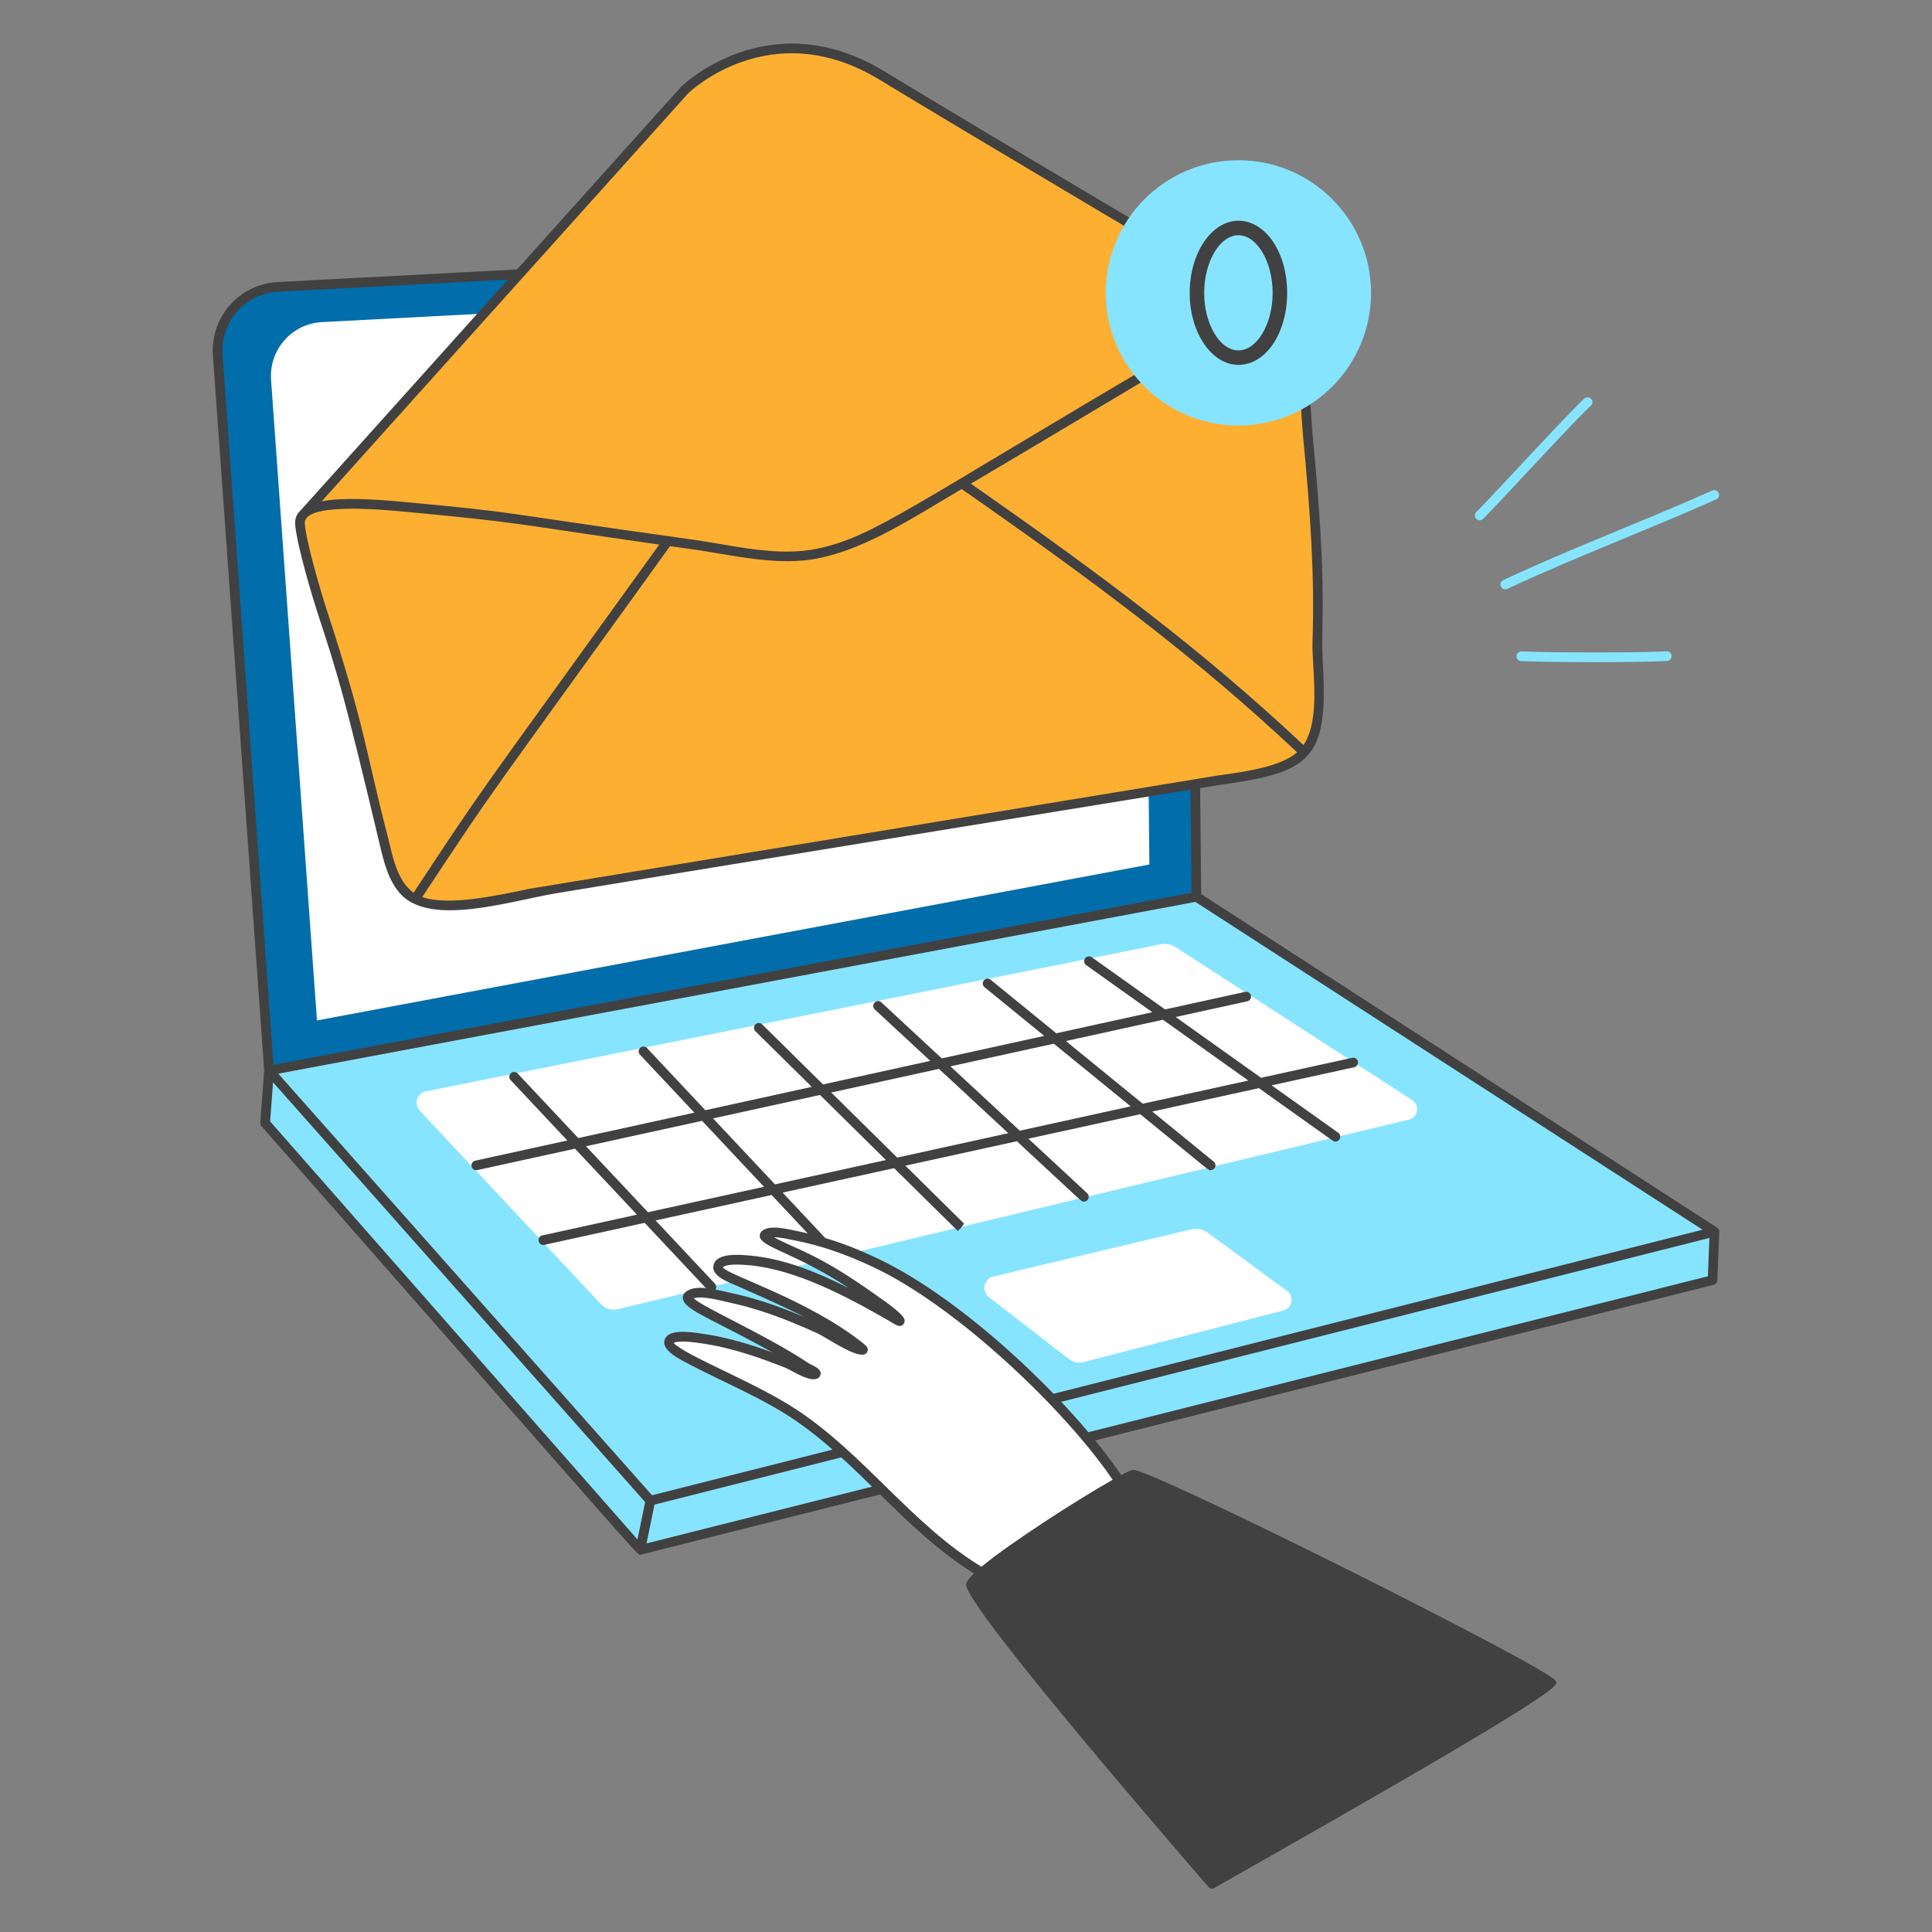 <svg width="50" height="50" viewBox="0 0 50 50" fill="none" xmlns="http://www.w3.org/2000/svg">
<rect x="0" y="0" width="50" height="50" fill="#808080" stroke="none"/>
<path d="M30.962 23.209L6.962 27.704L6.861 29.065L16.569 40.113L44.32 33.129L44.369 31.876L30.962 23.209Z" fill="#87E4FF"/>
<path d="M30.963 23.209L6.963 27.704L5.635 9.185C5.619 8.967 5.648 8.748 5.718 8.541C5.788 8.333 5.898 8.142 6.043 7.978C6.188 7.814 6.364 7.681 6.562 7.585C6.759 7.49 6.973 7.436 7.191 7.424L29.074 6.276C29.295 6.264 29.517 6.298 29.726 6.374C29.934 6.45 30.125 6.568 30.287 6.72C30.448 6.872 30.578 7.056 30.667 7.259C30.756 7.462 30.803 7.681 30.806 7.903L30.963 23.209Z" fill="#016DAB"/>
<path d="M36.544 28.467L30.435 24.519C30.315 24.44 30.169 24.412 30.028 24.44L11.024 28.244C10.972 28.255 10.923 28.279 10.883 28.315C10.843 28.351 10.813 28.396 10.797 28.448C10.781 28.499 10.779 28.553 10.791 28.605C10.803 28.658 10.828 28.706 10.865 28.745L15.554 33.754C15.608 33.811 15.675 33.853 15.75 33.875C15.825 33.898 15.905 33.9 15.981 33.882L36.456 28.977C36.698 28.921 36.75 28.6 36.544 28.467L36.544 28.467Z" fill="white"/>
<path d="M33.311 33.412L31.268 31.911C31.204 31.863 31.13 31.831 31.051 31.815C30.973 31.799 30.892 31.8 30.814 31.819L25.706 33.037C25.651 33.05 25.601 33.079 25.561 33.119C25.521 33.16 25.494 33.211 25.482 33.266C25.469 33.322 25.473 33.379 25.493 33.433C25.512 33.486 25.546 33.533 25.591 33.568L27.665 35.172C27.773 35.256 27.914 35.285 28.047 35.249L33.216 33.914C33.435 33.86 33.509 33.561 33.311 33.413V33.412Z" fill="white"/>
<path d="M8.334 8.336C8.149 8.345 7.967 8.392 7.8 8.472C7.633 8.553 7.483 8.666 7.361 8.805C7.238 8.944 7.144 9.106 7.085 9.282C7.025 9.458 7.002 9.644 7.015 9.829L8.203 26.409L29.746 22.373L29.604 8.676C29.594 7.894 28.938 7.257 28.136 7.295L8.334 8.336Z" fill="white"/>
<path d="M44.438 31.771L31.087 23.14L30.93 7.902C30.918 6.908 30.088 6.1 29.067 6.151L7.185 7.299C6.949 7.312 6.719 7.371 6.507 7.473C6.295 7.576 6.106 7.719 5.95 7.896C5.794 8.072 5.675 8.278 5.6 8.501C5.524 8.724 5.494 8.959 5.51 9.194L6.837 27.704C6.73 29.16 6.719 29.091 6.768 29.147C16.538 40.263 16.48 40.238 16.57 40.238L44.351 33.25C44.377 33.243 44.401 33.228 44.418 33.207C44.435 33.186 44.444 33.16 44.445 33.133L44.495 31.88C44.495 31.859 44.491 31.837 44.481 31.818C44.471 31.799 44.456 31.783 44.438 31.771ZM30.936 23.341L44.061 31.825L16.874 38.697L7.202 27.786L30.936 23.341ZM5.76 9.177C5.745 8.975 5.771 8.772 5.836 8.581C5.9 8.389 6.003 8.212 6.137 8.061C6.271 7.909 6.433 7.786 6.616 7.698C6.798 7.61 6.996 7.56 7.198 7.549C9.824 7.411 29.129 6.399 29.154 6.399C29.555 6.398 29.941 6.555 30.227 6.837C30.513 7.119 30.676 7.503 30.68 7.905L30.837 23.105L7.077 27.556L5.76 9.177ZM7.066 28.009L16.696 38.873L16.498 39.842L6.991 29.022L7.066 28.009ZM44.2 33.03L16.732 39.943L16.938 38.939L44.239 32.038L44.2 33.03Z" fill="#414141"/>
<path d="M35.143 27.471C35.136 27.439 35.116 27.41 35.088 27.392C35.06 27.375 35.026 27.369 34.994 27.376L32.636 27.893L30.426 26.32L32.279 25.914C32.295 25.91 32.31 25.904 32.323 25.894C32.337 25.885 32.348 25.873 32.357 25.859C32.366 25.845 32.372 25.83 32.375 25.814C32.378 25.797 32.377 25.781 32.374 25.765C32.37 25.749 32.364 25.734 32.354 25.72C32.345 25.707 32.333 25.695 32.319 25.686C32.306 25.677 32.29 25.671 32.274 25.669C32.258 25.666 32.241 25.666 32.225 25.669L30.152 26.124L28.255 24.773C28.242 24.764 28.227 24.757 28.211 24.753C28.195 24.75 28.178 24.749 28.162 24.752C28.146 24.755 28.13 24.761 28.116 24.769C28.102 24.778 28.09 24.789 28.081 24.803C28.071 24.816 28.064 24.831 28.061 24.847C28.057 24.863 28.057 24.88 28.059 24.896C28.062 24.912 28.068 24.927 28.077 24.941C28.085 24.955 28.097 24.967 28.11 24.977L29.822 26.196L27.337 26.741L25.632 25.351C25.606 25.332 25.574 25.324 25.542 25.328C25.511 25.333 25.482 25.349 25.462 25.373C25.442 25.398 25.431 25.43 25.434 25.461C25.436 25.493 25.45 25.523 25.474 25.544L27.025 26.809L24.373 27.391L22.808 25.939C22.784 25.918 22.752 25.906 22.719 25.908C22.686 25.909 22.655 25.924 22.633 25.948C22.611 25.972 22.599 26.003 22.6 26.036C22.601 26.069 22.614 26.1 22.638 26.123L24.076 27.456L21.3 28.065L19.726 26.511C19.702 26.488 19.67 26.475 19.637 26.475C19.604 26.475 19.572 26.488 19.549 26.512C19.525 26.535 19.512 26.567 19.512 26.6C19.513 26.634 19.526 26.665 19.55 26.689L21.009 28.128L18.254 28.732L16.744 27.123C16.721 27.099 16.69 27.085 16.657 27.084C16.623 27.083 16.591 27.095 16.567 27.118C16.543 27.141 16.529 27.172 16.528 27.205C16.527 27.238 16.539 27.27 16.562 27.295L17.97 28.795L14.966 29.453L13.397 27.782C13.374 27.758 13.343 27.744 13.31 27.743C13.277 27.741 13.244 27.754 13.22 27.776C13.196 27.799 13.182 27.831 13.181 27.864C13.18 27.897 13.192 27.929 13.215 27.953L14.682 29.516L12.304 30.037C12.288 30.04 12.272 30.046 12.258 30.056C12.244 30.065 12.232 30.077 12.222 30.091C12.213 30.105 12.207 30.12 12.203 30.137C12.2 30.154 12.2 30.171 12.204 30.187C12.208 30.203 12.215 30.219 12.224 30.233C12.234 30.247 12.246 30.258 12.261 30.267C12.275 30.276 12.291 30.282 12.308 30.284C12.325 30.286 12.342 30.285 12.358 30.281L14.881 29.728L16.484 31.435L14.036 31.972C13.875 32.008 13.928 32.251 14.09 32.216L16.683 31.647L18.329 33.4C18.437 33.508 18.616 33.342 18.497 33.215L16.967 31.585L19.97 30.927L21.53 32.589C21.553 32.614 21.584 32.628 21.617 32.629C21.651 32.63 21.683 32.618 21.707 32.595C21.731 32.572 21.745 32.541 21.746 32.508C21.747 32.474 21.735 32.442 21.712 32.418L20.254 30.864L23.139 30.232L24.789 31.859C24.9 31.747 24.862 31.791 24.95 31.667L23.431 30.168L26.317 29.535C28.116 31.202 27.982 31.098 28.052 31.098C28.077 31.098 28.102 31.09 28.122 31.076C28.143 31.062 28.159 31.042 28.168 31.018C28.177 30.995 28.179 30.97 28.174 30.945C28.168 30.921 28.155 30.898 28.137 30.881L26.615 29.469L29.509 28.835C31.408 30.383 31.267 30.284 31.331 30.284C31.357 30.284 31.382 30.276 31.403 30.261C31.424 30.246 31.44 30.225 31.449 30.201C31.458 30.177 31.459 30.15 31.452 30.125C31.445 30.1 31.43 30.078 31.41 30.062L29.821 28.766L32.58 28.161C34.672 29.65 34.504 29.543 34.561 29.543C34.683 29.543 34.733 29.387 34.634 29.316L32.91 28.089L35.047 27.62C35.063 27.616 35.078 27.61 35.092 27.6C35.105 27.591 35.117 27.579 35.125 27.565C35.134 27.551 35.14 27.536 35.143 27.52C35.146 27.503 35.146 27.487 35.142 27.471H35.143ZM16.769 31.372L15.166 29.665L18.17 29.007L19.772 30.714L16.769 31.372ZM20.056 30.651L18.454 28.944L21.222 28.338L22.928 30.022L20.056 30.651ZM23.22 29.958L21.513 28.274L24.3 27.663L26.095 29.327L23.22 29.958ZM26.392 29.262L24.597 27.597L27.273 27.011L29.262 28.632L26.392 29.262ZM29.574 28.564L27.585 26.942L30.097 26.391L32.306 27.965L29.574 28.564Z" fill="#414141"/>
<path d="M28.94 38.357C28.09 38.829 26.151 40.062 25.413 40.7C23.536 39.594 22.326 37.752 20.53 36.574C19.278 35.755 17.243 35.061 17.316 34.721C17.365 34.497 18.103 34.631 18.227 34.65C18.96 34.764 19.681 35.009 20.371 35.281C20.5 35.332 20.947 35.614 21.091 35.566C21.192 35.533 20.928 35.431 20.841 35.373C19.391 34.409 17.579 33.753 17.816 33.54C18.035 33.342 18.681 33.54 18.913 33.59C19.703 33.758 20.456 34.052 21.19 34.385C21.499 34.524 21.982 34.901 22.32 34.936C22.394 34.943 22.034 34.69 21.973 34.647C20.925 33.908 20.242 33.682 19.121 33.163C19.017 33.115 18.553 32.955 18.586 32.777C18.63 32.532 19.288 32.609 19.434 32.622C20.369 32.707 21.274 33.121 22.099 33.544C23.161 34.084 23.261 34.223 23.286 34.189C23.324 34.131 22.729 33.709 22.693 33.684C22.024 33.225 21.359 32.77 20.616 32.435C20.563 32.411 19.695 32.048 19.793 31.96C19.949 31.82 20.406 31.943 20.576 31.975C21.296 32.107 21.997 32.368 22.657 32.681C25.047 33.808 28.403 37.15 28.941 38.357H28.94Z" fill="white"/>
<path d="M40.252 43.493C40.039 43.147 30.279 38.259 29.375 38.046C29.326 38.034 29.281 38.034 29.015 38.175C27.742 36.29 24.944 33.621 22.71 32.568C21.81 32.141 21.215 31.979 20.514 31.835C20.198 31.77 19.876 31.716 19.71 31.867C19.692 31.884 19.679 31.905 19.671 31.928C19.663 31.951 19.66 31.976 19.662 32C19.708 32.289 20.564 32.411 21.982 33.344C21.165 32.934 20.322 32.578 19.416 32.495C19.149 32.47 18.524 32.411 18.463 32.755C18.417 33.005 18.785 33.158 19.005 33.249C19.034 33.261 20.305 33.815 20.827 34.089C20.116 33.787 19.522 33.591 18.939 33.467C18.592 33.393 17.999 33.207 17.732 33.447C17.71 33.467 17.693 33.492 17.682 33.52C17.672 33.548 17.668 33.578 17.672 33.607C17.712 33.909 18.462 34.142 19.989 35.001C19.456 34.805 18.859 34.618 18.227 34.524C17.779 34.449 17.256 34.402 17.195 34.695C17.135 34.965 17.603 35.185 17.916 35.347C18.767 35.79 19.668 36.16 20.461 36.679C22.187 37.811 23.4 39.6 25.205 40.72C25.058 40.862 25.02 40.936 25.005 40.987C24.896 41.343 28.352 45.45 31.271 48.832C31.29 48.854 31.316 48.869 31.345 48.874C31.373 48.879 31.402 48.874 31.428 48.859C40.773 43.568 40.33 43.618 40.253 43.493H40.252ZM20.598 36.47C19.52 35.764 17.77 35.099 17.434 34.757C17.438 34.753 17.535 34.663 18.209 34.774C18.972 34.888 19.707 35.153 20.325 35.398C20.47 35.455 20.916 35.756 21.13 35.685C21.223 35.655 21.236 35.58 21.238 35.558C21.251 35.404 21.024 35.345 20.91 35.269C19.797 34.531 18.222 33.851 17.952 33.602C18.17 33.52 18.71 33.674 18.887 33.712C19.561 33.855 20.255 34.098 21.139 34.499C21.434 34.632 22.323 35.283 22.448 34.98C22.488 34.883 22.407 34.82 22.33 34.758C20.907 33.624 18.799 32.987 18.709 32.8C18.709 32.8 18.748 32.684 19.392 32.744C20.577 32.854 21.865 33.524 22.985 34.17C23.213 34.311 23.307 34.369 23.39 34.258C23.409 34.227 23.416 34.19 23.41 34.153C23.375 33.989 22.767 33.584 22.767 33.584C21.149 32.415 20.572 32.327 20.031 32.019C20.19 32.02 20.398 32.068 20.553 32.098C21.194 32.222 21.866 32.445 22.604 32.794C24.76 33.81 27.556 36.474 28.795 38.296C27.892 38.807 26.142 39.931 25.401 40.547C23.591 39.45 22.375 37.635 20.599 36.47H20.598Z" fill="#414141"/>
<path d="M34.092 16.586C34.152 14.818 34.019 13.077 33.851 11.329C33.768 10.444 33.778 9.511 33.571 8.645C33.477 8.257 33.286 8.151 32.941 7.948C31.46 7.079 25.396 3.519 22.829 1.958C22.059 1.44 21.138 1.195 20.212 1.261C19.287 1.328 18.41 1.702 17.722 2.325C7.877 13.251 7.742 13.322 7.763 13.562C7.803 14.087 8.221 15.47 8.331 15.804C9.354 18.93 9.358 19.557 9.909 21.66C10.488 23.959 10.946 23.577 14.36 22.997C17.582 22.452 28.681 20.681 30.998 20.273C34.517 19.652 33.972 19.818 34.092 16.586H34.092Z" fill="#FDAF31"/>
<path d="M34.237 17.216C34.166 15.976 34.378 15.515 33.976 11.318C33.894 10.438 33.903 9.493 33.693 8.616C33.624 8.331 33.483 8.134 33.274 8.031C33.078 7.916 25.637 3.519 22.895 1.851C19.911 0.033 17.657 2.215 17.63 2.242L7.787 13.201C7.677 13.3 7.626 13.429 7.639 13.571C7.682 14.136 8.132 15.598 8.213 15.843C8.767 17.538 8.911 18 9.832 21.876C9.931 22.294 10.055 22.816 10.392 23.165C11.195 23.97 13.197 23.321 14.381 23.12C15.967 22.852 31.35 20.345 31.54 20.318C33.915 19.992 34.377 19.667 34.237 17.216L34.237 17.216ZM17.811 2.414C17.832 2.394 19.946 0.347 22.765 2.065C25.125 3.5 30.962 6.955 32.672 7.966C31.868 8.089 30.832 8.836 30.289 9.156C23.549 13.109 22.615 13.888 21.172 14.195C20.118 14.424 18.947 14.106 17.914 13.963C12.621 13.228 13.632 13.286 10.443 12.989C9.646 12.916 8.864 12.87 8.328 12.973L17.811 2.414ZM10.03 21.628C9.479 19.524 9.476 18.896 8.45 15.765C8.337 15.423 7.927 14.056 7.888 13.551C7.839 12.997 9.872 13.188 10.42 13.238C13.623 13.537 13.296 13.558 17.062 14.094C12.166 20.892 12.679 20.11 10.703 23.103C10.265 22.79 10.16 22.147 10.03 21.628L10.03 21.628ZM31.506 20.071L13.705 23.001C12.848 23.183 11.597 23.45 10.928 23.216C12.949 20.157 12.38 21.025 17.34 14.135C17.447 14.151 17.88 14.21 17.88 14.21C18.893 14.346 20.121 14.678 21.225 14.439C22.466 14.175 23.665 13.376 24.888 12.657C28.296 15.031 30.948 17.007 33.569 19.47C33.132 19.848 32.232 19.971 31.506 20.071ZM33.734 19.282C31.128 16.834 28.495 14.867 25.126 12.518C26.037 11.985 30.637 9.237 30.771 9.152C31.746 8.536 33.199 7.631 33.45 8.675C33.654 9.526 33.645 10.462 33.728 11.342C33.913 13.279 34.025 14.912 33.968 16.582C33.942 17.272 34.198 18.594 33.734 19.282L33.734 19.282Z" fill="#414141"/>
<path d="M32.049 11.012C33.945 11.012 35.482 9.475 35.482 7.579C35.482 5.684 33.945 4.147 32.049 4.147C30.154 4.147 28.617 5.684 28.617 7.579C28.617 9.475 30.154 11.012 32.049 11.012Z" fill="#87E4FF"/>
<path d="M32.05 9.443C31.355 9.443 30.789 8.607 30.789 7.58C30.789 6.552 31.355 5.713 32.05 5.713C32.757 5.713 33.311 6.533 33.311 7.58C33.311 8.627 32.757 9.443 32.05 9.443ZM32.05 6.088C31.57 6.088 31.164 6.771 31.164 7.58C31.164 8.389 31.57 9.068 32.05 9.068C32.53 9.068 32.936 8.387 32.936 7.58C32.936 6.773 32.53 6.088 32.05 6.088Z" fill="#414141"/>
<path d="M38.295 13.466C38.27 13.466 38.246 13.459 38.226 13.445C38.205 13.431 38.189 13.412 38.18 13.389C38.17 13.366 38.167 13.341 38.172 13.317C38.177 13.293 38.188 13.271 38.206 13.253C38.791 12.656 40.689 10.584 41.007 10.312C41.019 10.302 41.034 10.294 41.049 10.289C41.065 10.284 41.081 10.282 41.098 10.283C41.114 10.284 41.13 10.289 41.145 10.296C41.159 10.304 41.172 10.314 41.183 10.326C41.194 10.339 41.202 10.353 41.207 10.369C41.212 10.385 41.214 10.401 41.212 10.418C41.211 10.434 41.207 10.45 41.199 10.464C41.192 10.479 41.181 10.492 41.169 10.503C40.853 10.772 39.007 12.793 38.384 13.428C38.372 13.44 38.358 13.45 38.343 13.456C38.328 13.462 38.311 13.466 38.295 13.466H38.295Z" fill="#87E4FF"/>
<path d="M38.904 15.013C40.688 14.178 42.524 13.495 44.313 12.695C44.328 12.688 44.345 12.684 44.361 12.684C44.377 12.684 44.394 12.686 44.409 12.692C44.425 12.698 44.439 12.707 44.45 12.718C44.462 12.729 44.472 12.743 44.479 12.758C44.486 12.773 44.489 12.789 44.49 12.806C44.49 12.822 44.487 12.838 44.481 12.854C44.476 12.869 44.467 12.883 44.456 12.895C44.444 12.907 44.431 12.916 44.416 12.923C42.631 13.721 40.78 14.411 39.01 15.24C38.859 15.31 38.755 15.083 38.904 15.013V15.013Z" fill="#87E4FF"/>
<path d="M39.365 17.109C39.349 17.108 39.333 17.104 39.318 17.097C39.303 17.09 39.289 17.08 39.279 17.068C39.267 17.056 39.259 17.041 39.253 17.026C39.248 17.011 39.245 16.994 39.246 16.978C39.248 16.945 39.263 16.914 39.288 16.892C39.312 16.87 39.344 16.858 39.377 16.859C40.084 16.893 42.444 16.897 43.126 16.856C43.142 16.855 43.159 16.857 43.175 16.862C43.19 16.867 43.205 16.875 43.218 16.886C43.23 16.897 43.24 16.91 43.248 16.925C43.255 16.94 43.259 16.956 43.26 16.973C43.261 16.99 43.259 17.006 43.253 17.022C43.248 17.038 43.239 17.052 43.228 17.064C43.217 17.077 43.203 17.087 43.188 17.094C43.173 17.101 43.157 17.105 43.141 17.105C42.449 17.148 40.074 17.143 39.365 17.109Z" fill="#87E4FF"/>
</svg>
